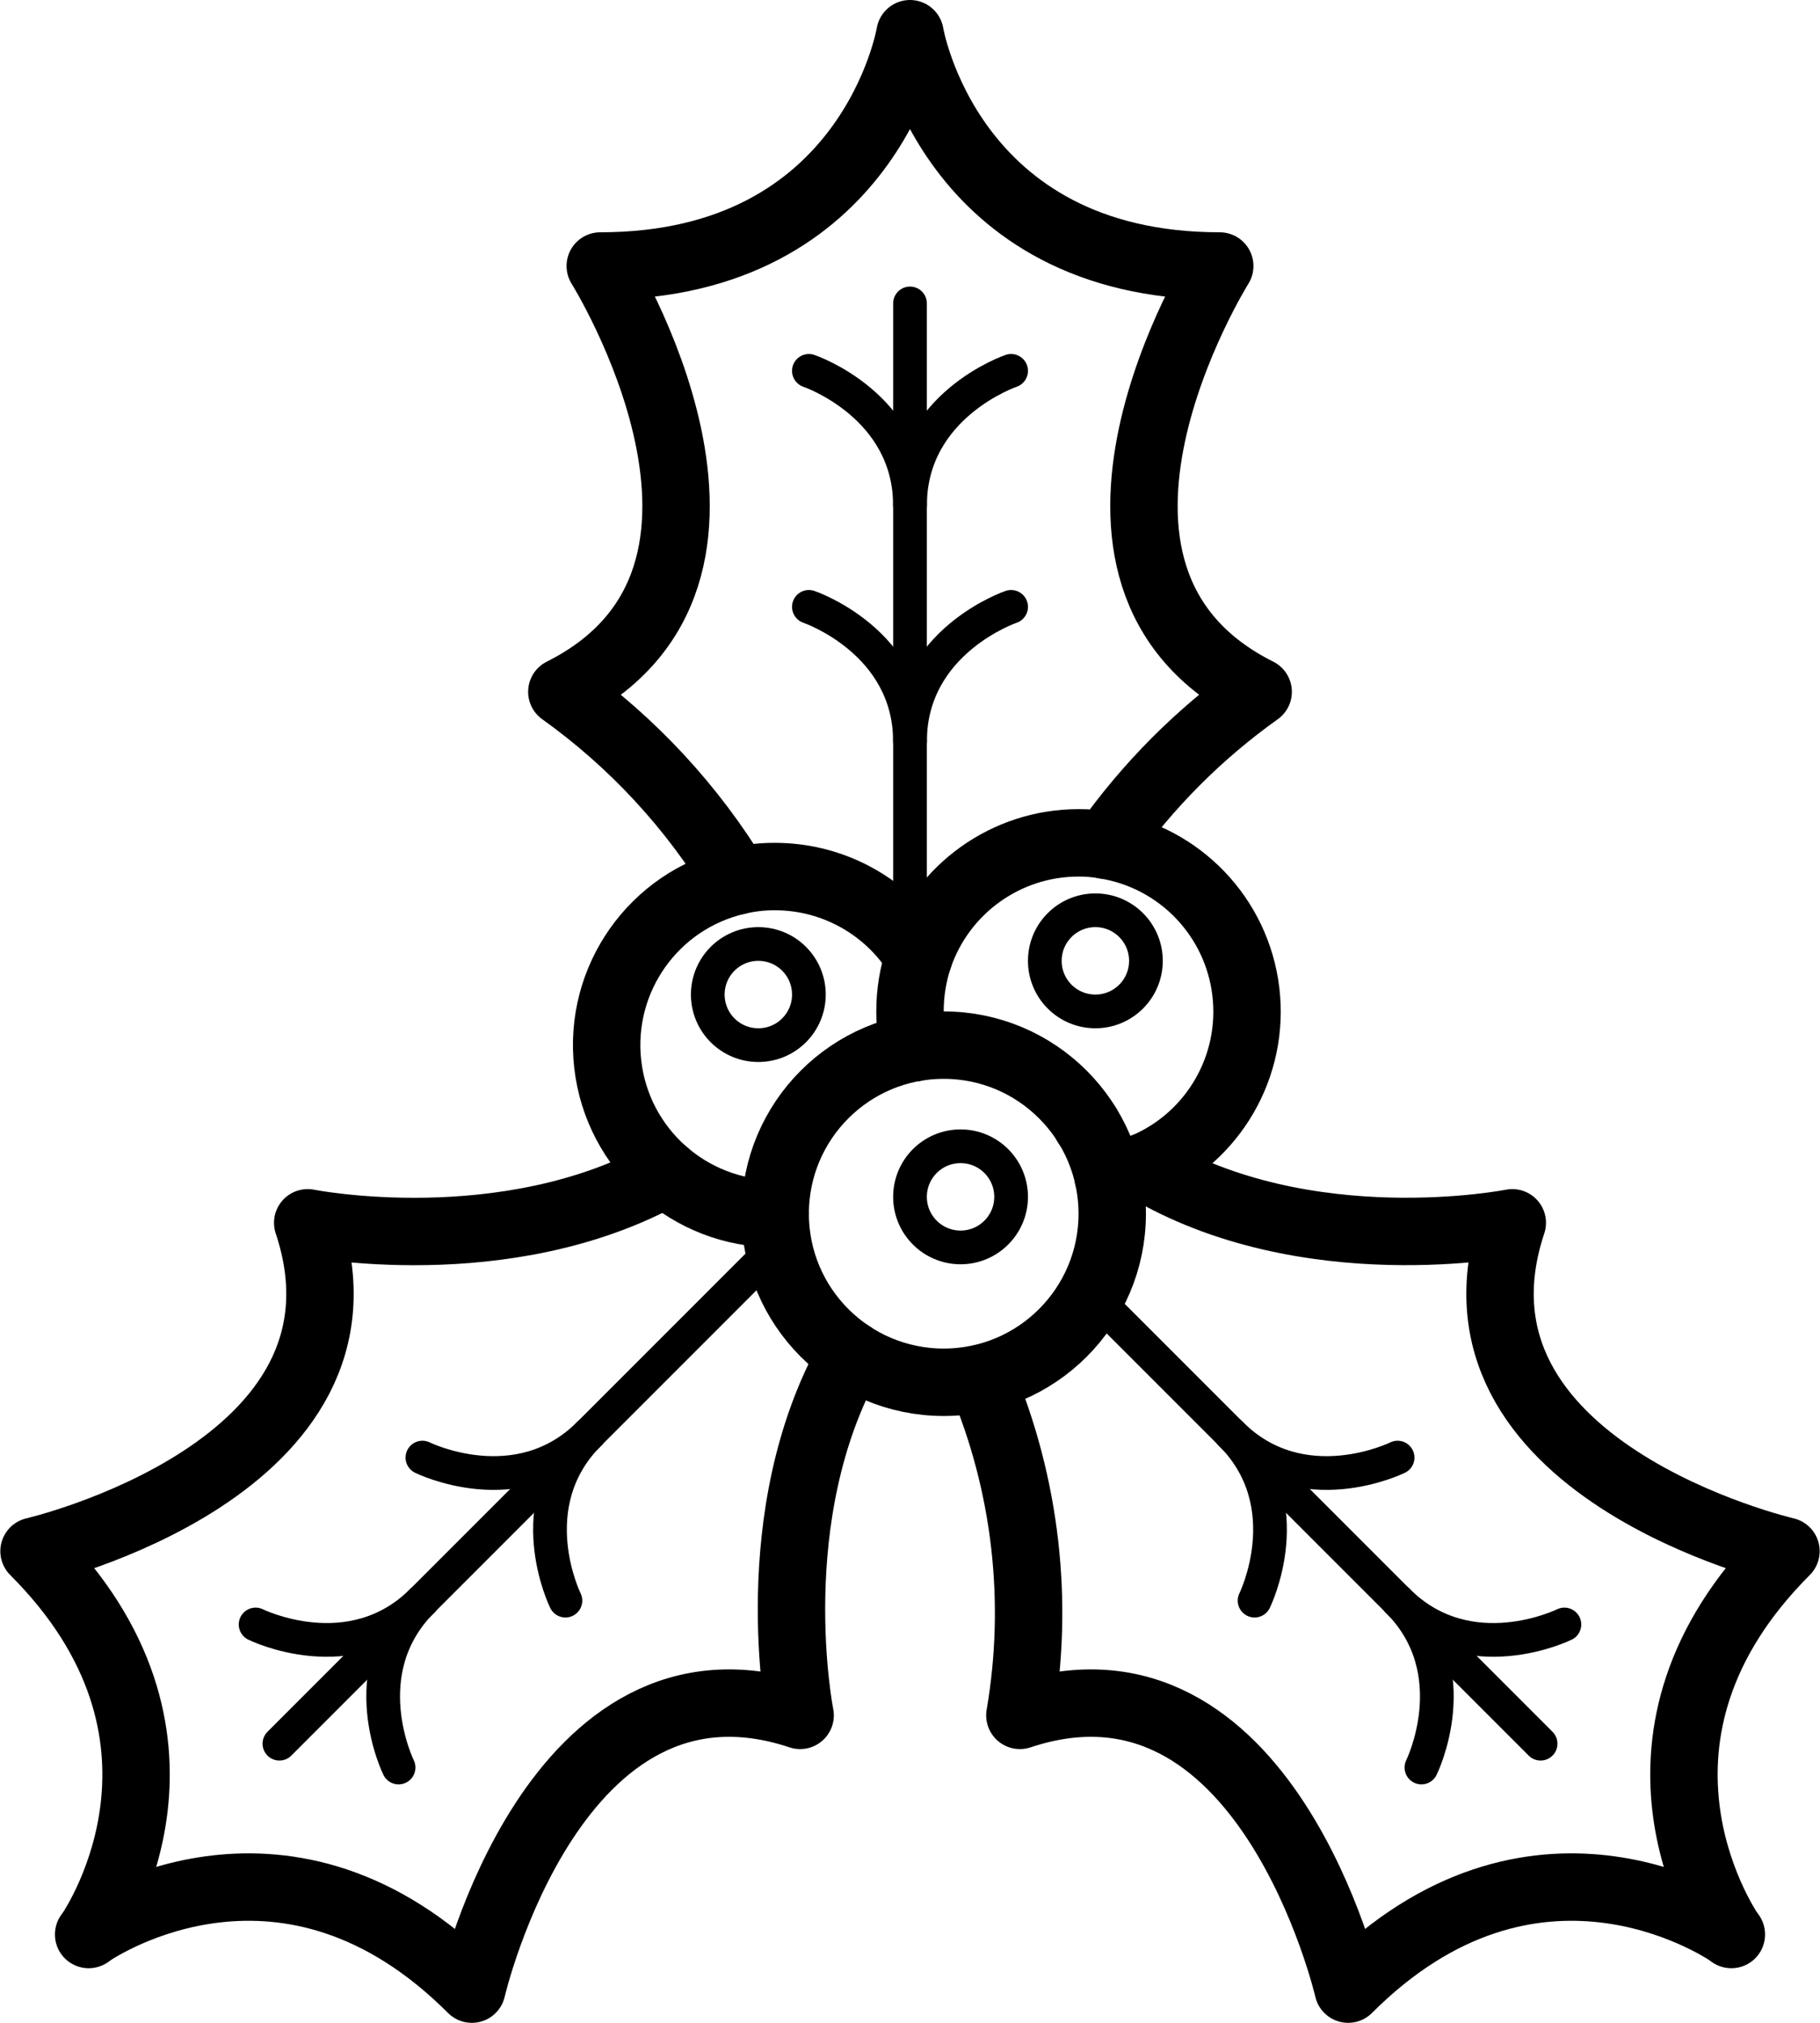 <?xml version="1.0" ?><svg height="60px" version="1.1" viewBox="0 0 54 60" width="54px" xmlns="http://www.w3.org/2000/svg" xmlns:xlink="http://www.w3.org/1999/xlink"><title/><desc/><defs/><g fill="none" fill-rule="evenodd" id="Page-1" stroke="none" stroke-linecap="round" stroke-linejoin="round" stroke-width="1"><g id="030---Holly" stroke="#000000" transform="translate(1, 1)"><path d="M31.8,24.07 C33.043,22.309 34.574,20.77 36.33,19.52 C29.44,16.07 35.19,6.89 35.19,6.89 C27.15,6.89 26,0 26,0 C26,0 24.85,6.89 16.81,6.89 C16.81,6.89 22.56,16.07 15.67,19.52 C17.766,21.018 19.535,22.927 20.87,25.13" id="Shape" stroke-width="2"/><polyline id="Shape" points="26 30.1 26 29 26 27 26 8"/><path d="M23,10 C23,10 26,11.014 26,14" id="Shape"/><path d="M23,17 C23,17 26,18.014 26,21" id="Shape"/><path d="M29,10 C29,10 26,11.014 26,14" id="Shape"/><path d="M29,17 C29,17 26,18.014 26,21" id="Shape"/><path d="M24.26,39.18 C21.56,43.95 22.74,49.88 22.74,49.88 C15.44,47.45 13,58 13,58 C7.53,52.53 2.05,56.09 1.65,56.36" id="Shape" stroke-width="2"/><path d="M1.63,56.38 L1.65,56.36 C1.92,55.96 5.48,50.48 0.01,45.01 C0.01,45.01 10.56,42.57 8.13,35.27 C8.13,35.27 13.99,36.44 18.75,33.8" id="Shape" stroke-width="2"/><path d="M22.09,35.92 L7.29,50.72" id="Shape"/><path d="M10.826,51.427 C10.826,51.427 9.422,48.589 11.533,46.477" id="Shape"/><path d="M15.776,46.477 C15.776,46.477 14.371,43.639 16.483,41.527" id="Shape"/><path d="M6.584,47.184 C6.584,47.184 9.422,48.589 11.533,46.477" id="Shape"/><path d="M11.533,42.234 C11.533,42.234 14.371,43.639 16.483,41.527" id="Shape"/><path d="M50.37,56.38 L50.35,56.36 C50.08,55.96 46.52,50.48 51.99,45.01 C51.99,45.01 41.44,42.57 43.87,35.27 C43.87,35.27 37.75,36.49 32.95,33.61 L32.94,33.61" id="Shape" stroke-width="2"/><path d="M31.25,32.37 C31.25,32.367 31.249,32.365 31.247,32.363 C31.245,32.361 31.243,32.36 31.24,32.36" id="Shape" stroke-width="2"/><path d="M50.35,56.36 C49.95,56.09 44.47,52.53 39,58 C39,58 36.56,47.45 29.26,49.88 C29.84,46.505 29.441,43.035 28.11,39.88" id="Shape" stroke-width="2"/><path d="M44.71,50.72 L31.39,37.4" id="Shape"/><path d="M41.174,51.427 C41.174,51.427 42.578,48.589 40.467,46.477" id="Shape"/><path d="M36.224,46.477 C36.224,46.477 37.629,43.639 35.517,41.527" id="Shape"/><path d="M45.416,47.184 C45.416,47.184 42.578,48.589 40.467,46.477" id="Shape"/><path d="M40.467,42.234 C40.467,42.234 37.629,43.639 35.517,41.527" id="Shape"/><path d="M26.26,27.39 C26.185,27.253 26.098,27.122 26,27 C25.055,25.742 23.573,25.001 22,25 C21.619,24.997 21.24,25.041 20.87,25.13 C18.394,25.704 16.743,28.044 17.032,30.569 C17.321,33.094 19.459,35 22,35" id="Shape" stroke-width="2"/><path d="M26.12,30.08 C26.04,29.726 25.999,29.363 26,29 C25.999,28.453 26.087,27.909 26.26,27.39 C26.952,25.363 28.858,24 31,24 C31.268,23.998 31.536,24.021 31.8,24.07 C33.999,24.427 35.697,26.195 35.964,28.407 C36.231,30.619 35.002,32.741 32.95,33.61 L32.94,33.61 C32.6,33.754 32.244,33.858 31.88,33.92" id="Shape" stroke-width="2"/><circle cx="27" cy="35" id="Oval" r="5" stroke-width="2"/><circle cx="27.5" cy="34.5" id="Oval" r="1.5"/><circle cx="31.5" cy="27.5" id="Oval" r="1.5"/><circle cx="21.5" cy="28.5" id="Oval" r="1.5"/></g></g></svg>